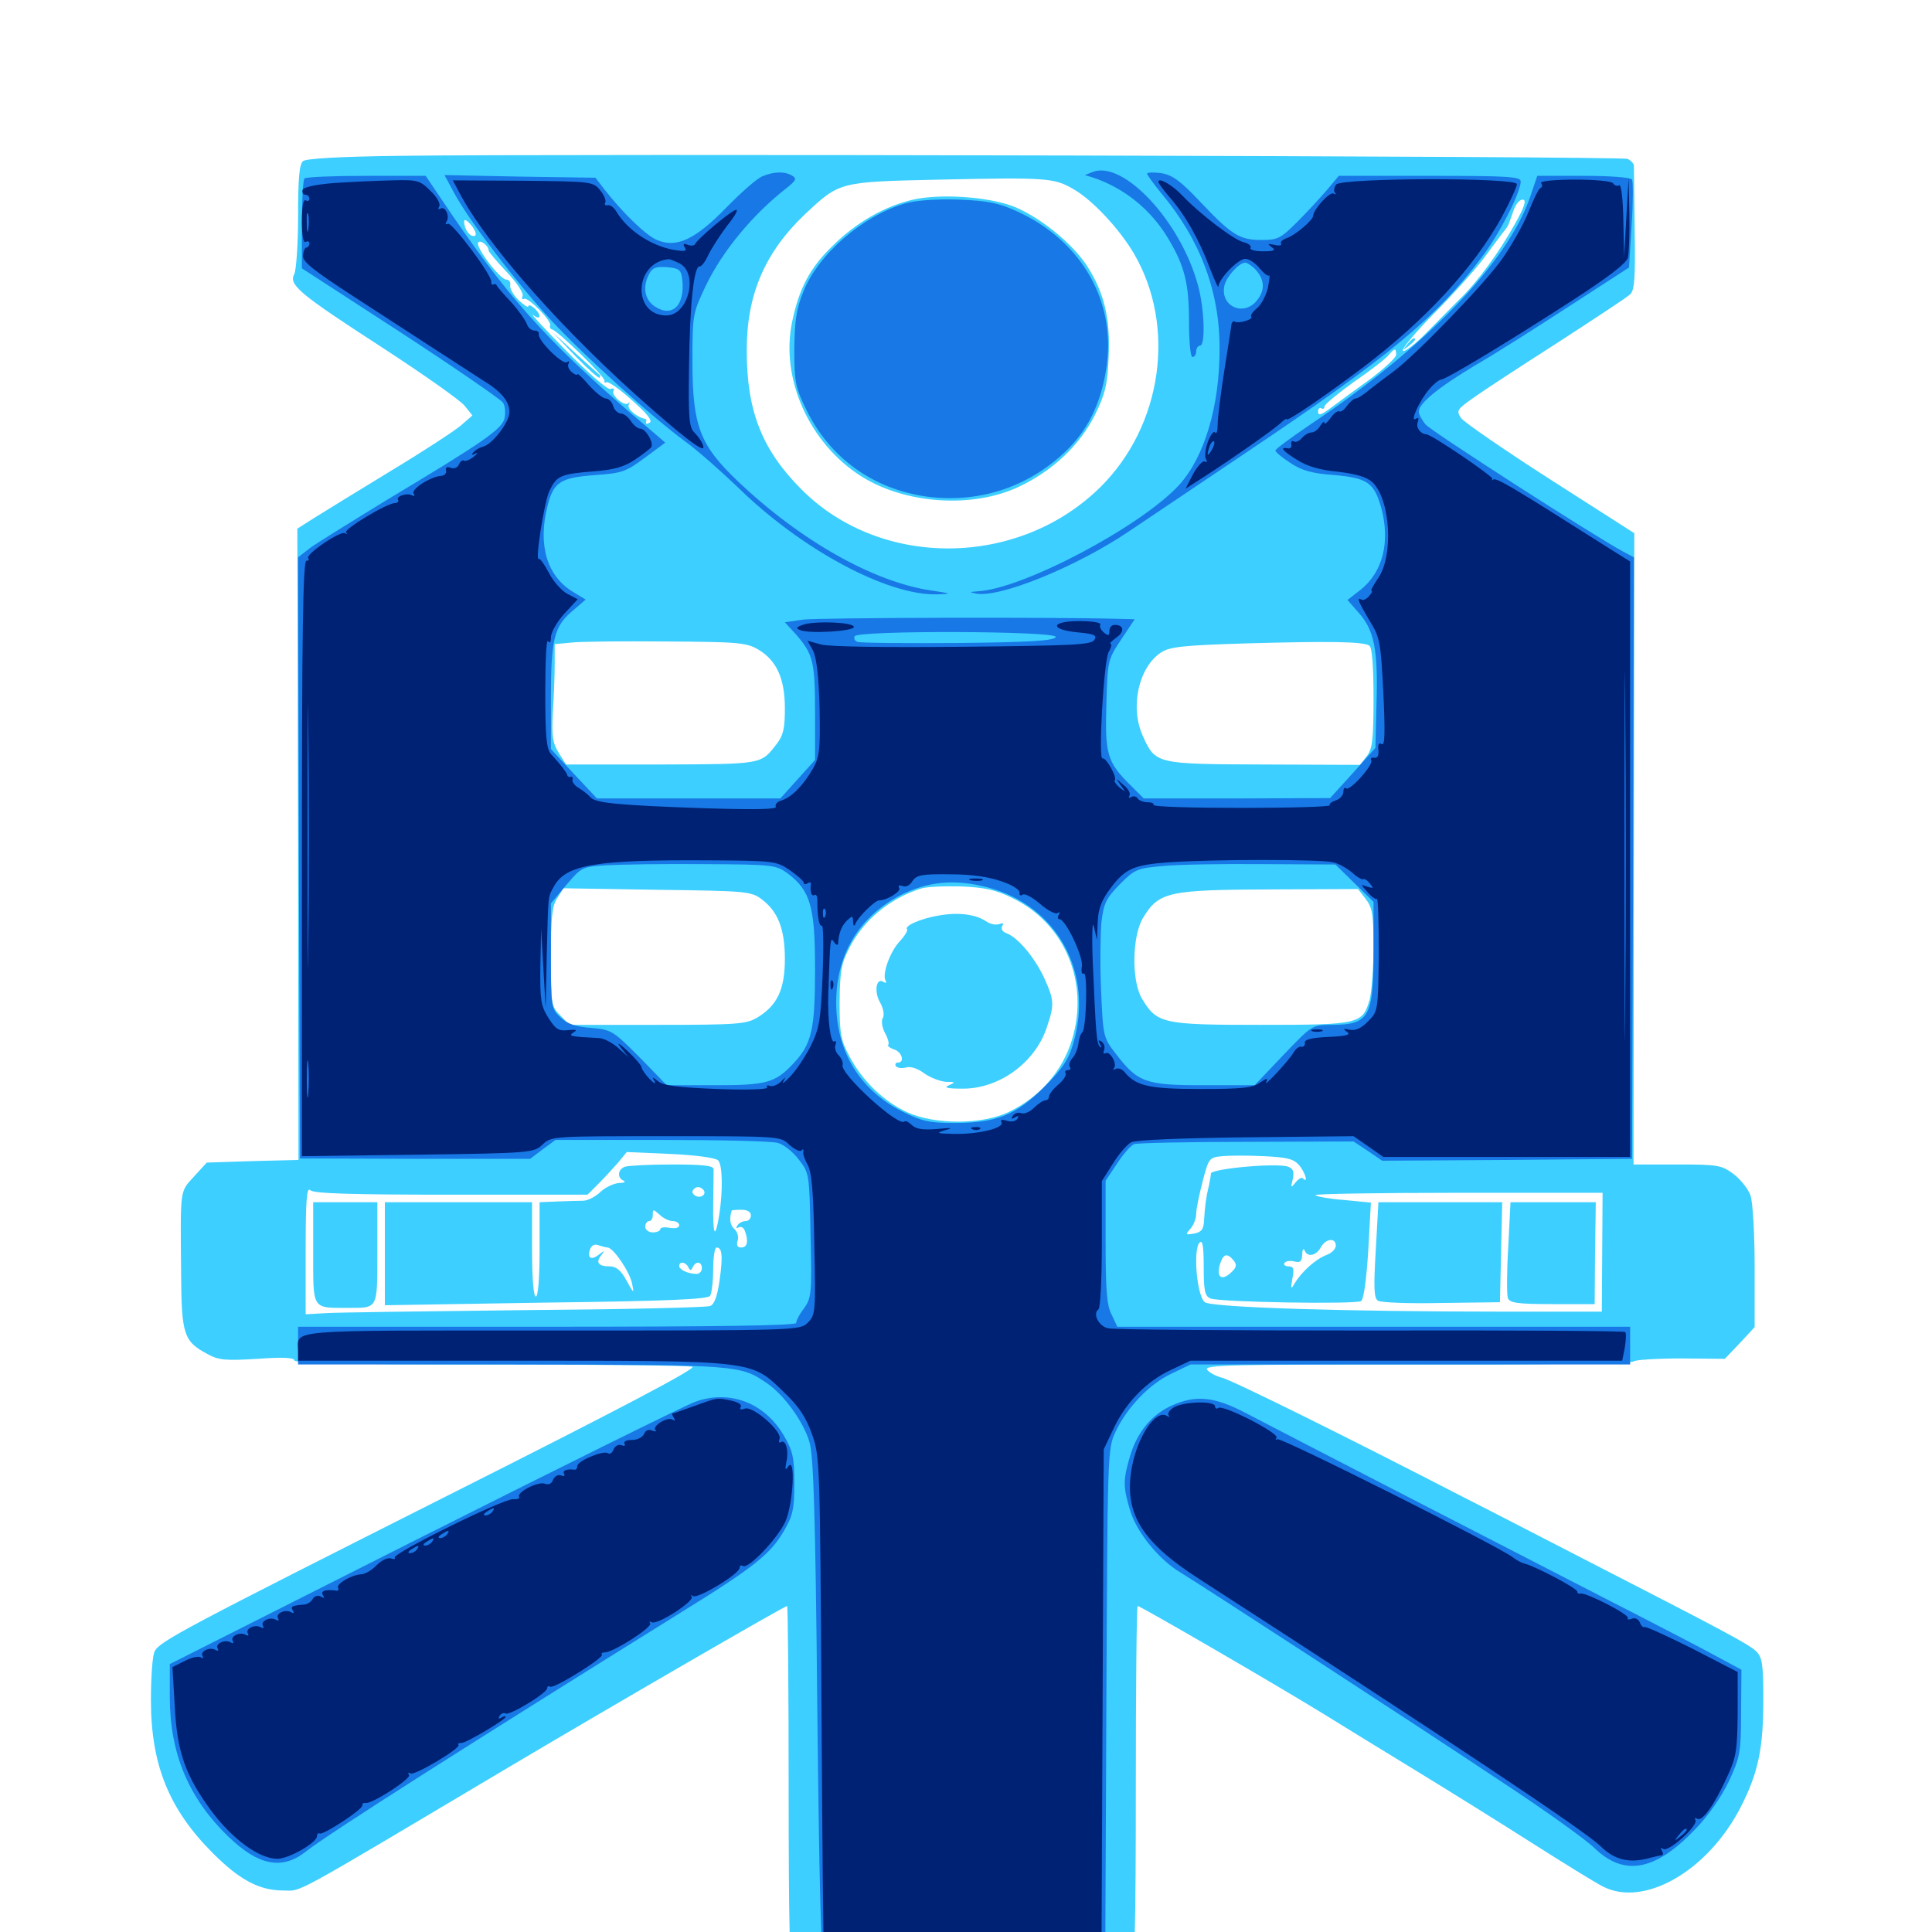 <svg xmlns="http://www.w3.org/2000/svg" viewBox="0 -1000 1000 1000">
	<path fill="#3ccfff" d="M206.25 -919.336C175.977 -918.945 158.594 -917.969 156.836 -916.602C154.883 -914.844 154.297 -907.617 154.297 -888.086C154.297 -873.633 153.32 -860.156 152.344 -858.203C149.219 -852.539 155.078 -847.852 197.852 -820.117C219.141 -806.25 238.281 -792.773 240.43 -790.039L244.531 -784.961L238.672 -779.883C235.547 -777.148 219.141 -766.406 201.953 -756.055C184.961 -745.703 167.188 -734.766 162.5 -731.836L153.906 -726.367L154.297 -563.086L154.492 -399.609L130.859 -399.023L107.031 -398.242L100.391 -391.016C92.969 -382.812 93.359 -385.352 93.75 -340.625C93.945 -308.984 95.117 -305.664 107.617 -299.023C113.281 -295.898 117.188 -295.703 133.398 -296.68C146.484 -297.656 152.344 -297.266 152.344 -295.898C152.344 -294.336 182.422 -293.75 253.711 -293.75C309.57 -293.75 356.641 -293.164 358.398 -292.578C360.547 -291.602 319.141 -269.922 234.961 -227.539C95.508 -157.227 82.812 -150.586 80.078 -145.312C78.906 -143.359 78.125 -131.836 78.125 -119.922C78.125 -86.523 87.5 -63.477 110.156 -40.82C124.023 -26.953 134.18 -21.484 146.68 -21.484C156.641 -21.484 148.047 -16.797 259.766 -83.203C316.016 -116.602 406.055 -168.75 407.422 -168.75C407.812 -168.75 408.203 -126.367 408.203 -74.414C408.203 -3.711 408.789 20.508 410.547 22.266C413.867 25.586 582.227 25.586 585.547 22.266C587.305 20.508 587.891 -3.711 587.891 -74.414C587.891 -126.367 588.281 -168.75 588.867 -168.75C590.234 -168.75 660.938 -127.734 685.352 -112.695C696.68 -105.664 718.359 -92.383 733.398 -83.203C748.438 -74.023 774.805 -57.617 791.992 -46.68C809.18 -35.742 825.977 -25.391 829.492 -23.633C850.781 -12.5 883.789 -31.445 900.781 -64.258C910.156 -82.422 912.695 -95.117 912.695 -120.508C912.695 -138.672 912.109 -142.188 908.984 -145.312C905.078 -149.023 891.406 -156.25 827.148 -189.258C804.688 -200.781 773.047 -217.188 756.836 -225.391C695.508 -257.031 637.5 -285.742 632.422 -286.914C629.492 -287.695 625.977 -289.453 624.805 -291.016C622.852 -293.555 637.695 -293.75 733.398 -293.75C794.531 -293.555 844.922 -294.336 845.508 -295.312C846.094 -296.094 857.031 -296.875 869.727 -296.875L892.773 -296.68L900.586 -304.883L908.203 -313.086V-344.141C908.203 -361.328 907.227 -377.93 906.055 -381.25C904.883 -384.57 900.977 -389.453 897.461 -392.188C891.211 -396.875 889.453 -397.266 868.164 -397.266H845.508L845.703 -560.742L845.898 -724.023L802.539 -751.758C778.516 -767.188 757.812 -781.445 756.25 -783.594C753.711 -787.5 754.102 -788.086 762.695 -794.141C767.578 -797.656 787.305 -810.547 806.25 -822.656C825.195 -834.961 842.188 -846.094 843.75 -847.656C846.094 -849.805 846.484 -856.25 846.094 -881.25C845.898 -898.047 845.703 -912.891 845.703 -914.062C845.703 -915.43 844.141 -916.992 842.383 -917.773C838.867 -919.141 292.773 -920.508 206.25 -919.336ZM555.859 -901.953C565.43 -896.484 579.492 -881.445 586.914 -868.75C608.984 -831.055 601.562 -779.492 569.531 -747.852C527.148 -706.055 455.859 -705.469 414.844 -746.68C394.531 -766.992 386.523 -787.109 386.523 -818.164C386.328 -847.07 395.703 -869.141 416.602 -889.062C434.766 -906.055 434.18 -905.859 486.328 -907.031C541.797 -908.203 545.703 -908.008 555.859 -901.953ZM784.18 -884.18C776.172 -869.727 764.844 -854.102 755.469 -845.117C751.953 -841.602 744.336 -833.789 738.477 -827.93C732.812 -822.07 727.148 -817.773 726.172 -818.359C725.195 -819.141 732.227 -827.539 741.992 -837.5C751.758 -847.266 763.281 -860.156 767.773 -866.016C772.07 -871.875 776.758 -878.125 777.93 -879.688C779.297 -881.25 780.664 -883.203 780.859 -883.984C781.25 -884.766 782.227 -887.891 783.398 -891.016C784.375 -894.141 786.523 -896.68 788.086 -896.68C790.234 -896.68 789.258 -893.164 784.18 -884.18ZM245.703 -877.93C243.359 -877.148 240.234 -881.25 240.234 -885.352C240.234 -886.914 241.797 -885.938 243.945 -883.398C246.094 -880.664 246.875 -878.32 245.703 -877.93ZM252.93 -870.312C252.93 -869.531 257.227 -864.648 262.305 -859.18C267.383 -853.906 271.094 -848.242 270.508 -846.875C269.922 -845.508 270.312 -844.727 271.289 -845.312C273.242 -846.484 285.547 -833.984 284.766 -831.641C284.375 -830.664 284.961 -829.688 285.742 -829.492C288.672 -828.906 313.477 -804.688 312.891 -802.93C312.695 -801.953 313.086 -801.758 313.867 -802.148C314.844 -802.734 320.703 -798.633 326.953 -792.969C334.766 -786.133 337.891 -782.227 336.328 -781.25C334.961 -780.469 334.18 -780.469 334.375 -781.445C334.766 -782.227 334.57 -783.008 333.984 -783.203C329.883 -783.789 324.414 -788.477 325.391 -790.43C326.172 -791.797 325.977 -792.188 325.195 -791.211C323.242 -789.453 316.016 -795.508 317.578 -797.852C318.164 -798.828 317.383 -799.219 316.016 -798.633C314.648 -798.047 304.688 -806.641 292.969 -818.555C281.641 -830.078 274.023 -838.281 275.977 -836.914C280.078 -833.789 280.469 -837.109 276.367 -840.625C274.805 -841.992 273.438 -842.383 273.438 -841.406C273.438 -840.625 271.289 -841.992 268.555 -844.531C265.82 -847.07 263.867 -850.586 264.062 -852.148C264.453 -853.906 263.477 -855.273 262.109 -855.273C258.789 -855.273 246.094 -872.07 247.461 -874.414C248.438 -876.172 252.93 -872.852 252.93 -870.312ZM722.656 -816.406C722.656 -814.844 716.211 -808.984 708.594 -803.32C700.781 -797.656 691.602 -791.016 688.281 -788.477C683.789 -785.156 682.227 -784.766 682.227 -786.914C682.227 -788.477 683.008 -789.258 683.984 -788.672C684.766 -788.086 685.547 -788.477 685.547 -789.648C685.547 -790.625 692.383 -796.289 700.781 -802.344C709.375 -808.203 717.383 -814.453 718.75 -816.211C721.875 -819.922 722.656 -819.922 722.656 -816.406ZM515.625 -670.312C515.625 -671.094 513.672 -671.68 511.133 -671.68C502.148 -671.875 470.312 -669.141 469.336 -667.969C468.555 -667.383 480.273 -666.992 495.312 -666.992C510.156 -667.188 520.898 -667.578 519.141 -668.164C517.188 -668.555 515.625 -669.727 515.625 -670.312ZM463.867 -668.75C460.156 -670.312 443.75 -671.484 445.508 -669.922C445.898 -669.531 451.172 -668.75 457.031 -668.164C464.062 -667.383 466.406 -667.578 463.867 -668.75ZM540.039 -668.75C538.477 -671.094 536.914 -671.094 533.203 -668.75C530.859 -667.188 531.445 -666.797 535.742 -666.797C538.867 -666.797 540.82 -667.578 540.039 -668.75ZM392.383 -663.867C401.953 -658.203 406.25 -648.828 406.25 -633.398C406.25 -623.047 405.469 -619.336 401.953 -614.844C393.75 -604.297 394.922 -604.492 342.188 -604.297H292.969L289.062 -610.547C285.938 -615.625 285.547 -619.336 286.133 -631.445C286.719 -639.648 287.109 -650.781 287.109 -656.445V-666.602L295.508 -667.383C300 -667.969 322.266 -668.164 344.727 -667.969C381.836 -667.773 386.328 -667.383 392.383 -663.867ZM708.789 -665.82C710.156 -665.039 710.938 -655.078 710.938 -638.867C710.938 -617.188 710.352 -612.305 707.422 -608.594L703.906 -604.102L654.297 -604.297C598.047 -604.492 598.047 -604.492 591.406 -619.336C584.766 -634.375 589.453 -654.688 600.977 -662.305C605.469 -665.234 612.695 -666.016 645.508 -666.992C687.695 -668.164 705.469 -667.969 708.789 -665.82ZM524.023 -535.156C551.172 -522.07 563.867 -491.602 554.883 -461.914C550 -445.703 538.281 -432.227 522.461 -424.609C508.789 -417.773 483.984 -417.773 469.727 -424.219C457.422 -429.883 446.484 -440.43 439.844 -452.93C435.156 -461.523 434.57 -464.844 434.57 -481.25C434.766 -497.461 435.352 -501.172 439.844 -509.766C447.07 -523.828 460.547 -534.961 476.562 -540.039C479.297 -541.016 488.477 -541.406 497.266 -541.211C509.766 -540.625 515.43 -539.453 524.023 -535.156ZM393.945 -534.766C402.539 -528.516 406.25 -519.336 406.25 -503.711C406.25 -487.891 402.344 -479.688 392.188 -473.438C386.328 -469.922 382.227 -469.531 340.234 -469.531H294.727L290.039 -474.414C285.352 -478.906 285.156 -480.078 285.156 -504.688C285.156 -525.195 285.742 -531.25 288.477 -535.156L291.602 -540.234L340.039 -539.453C385.352 -538.867 388.672 -538.672 393.945 -534.766ZM706.836 -534.766C710.352 -530.273 710.938 -526.758 710.938 -509.766C710.938 -499.023 709.961 -486.719 708.984 -482.812C705.273 -469.922 703.906 -469.531 652.539 -469.531C601.758 -469.531 598.828 -470.117 591.016 -483.203C585.547 -492.578 585.938 -515.82 591.797 -525.195C600 -538.477 604.883 -539.453 658.594 -539.648L702.93 -539.844ZM371.68 -399.414C374.023 -397.07 374.219 -383.594 372.266 -371.094C370.117 -358.008 368.945 -360.352 369.141 -376.758C369.336 -385.352 369.336 -393.555 369.336 -394.922C369.141 -396.68 363.477 -397.266 347.852 -397.266C336.133 -397.266 325.195 -396.68 323.438 -396.094C319.727 -394.727 319.336 -390.234 322.852 -388.867C324.023 -388.281 323.047 -387.695 320.508 -387.695C317.773 -387.5 313.477 -385.547 310.938 -383.203C308.398 -380.664 304.492 -378.711 302.148 -378.516C299.805 -378.516 293.75 -378.32 288.672 -378.125L279.297 -377.734V-353.32C279.297 -338.281 278.516 -328.906 277.344 -328.906C276.172 -328.906 275.391 -338.281 275.391 -353.32V-377.734H237.305H199.219V-351.172V-324.414L282.617 -325.781C346.68 -326.562 366.406 -327.539 367.578 -329.297C368.359 -330.664 369.141 -336.914 369.141 -343.164C369.141 -349.219 369.922 -354.297 370.898 -354.297C373.828 -354.297 374.219 -349.805 372.461 -337.305C371.289 -329.102 369.727 -324.805 367.578 -324.023C365.82 -323.242 322.461 -322.266 271.484 -321.875C220.508 -321.289 174.023 -320.703 168.555 -320.312L158.203 -319.727V-353.125C158.203 -378.906 158.789 -385.742 160.547 -383.984C162.305 -382.227 181.25 -381.641 233.594 -381.641H304.102L309.766 -387.305C312.891 -390.43 317.383 -395.312 319.922 -398.242L324.414 -403.711L346.875 -402.734C359.57 -402.148 370.312 -400.781 371.68 -399.414ZM672.461 -396.875C675.586 -393.164 677.344 -387.109 674.414 -390.039C673.828 -390.82 672.07 -389.844 670.508 -387.891C668.164 -384.961 667.969 -385.156 669.141 -389.648C669.922 -393.555 669.336 -395.117 666.797 -396.094C661.328 -398.242 626.953 -395.117 626.758 -392.578C626.758 -391.406 626.172 -388.672 625.781 -386.523C624.219 -380.273 623.633 -375.195 623.242 -368.75C623.047 -363.867 622.07 -362.305 618.164 -361.523C613.477 -360.742 613.477 -360.938 616.211 -364.062C617.773 -365.82 619.141 -369.336 619.141 -371.68C619.141 -374.219 620.703 -381.641 622.461 -388.477C625.586 -400.586 625.977 -400.977 632.617 -401.562C636.523 -401.953 646.289 -401.953 654.297 -401.562C666.211 -400.977 669.531 -400.195 672.461 -396.875ZM246.68 -397.852C259.766 -398.047 249.023 -398.438 222.656 -398.438C196.289 -398.438 185.547 -398.047 198.828 -397.852C211.914 -397.461 233.398 -397.461 246.68 -397.852ZM363.867 -384.375C366.016 -382.227 363.281 -379.688 360.352 -380.859C358.789 -381.641 358.008 -382.812 358.594 -383.789C359.766 -385.938 362.109 -386.133 363.867 -384.375ZM829.297 -351.953L829.102 -321.094H778.125C696.875 -321.094 627.344 -323.242 623.633 -325.977C619.531 -328.906 617.383 -353.32 620.898 -356.836C622.461 -358.398 623.047 -355.078 623.047 -344.141C623.047 -331.836 623.633 -329.102 626.562 -327.93C631.055 -325.977 701.562 -324.805 704.492 -326.562C705.859 -327.539 707.227 -337.305 708.203 -352.734L709.57 -377.539L695.508 -378.906C687.891 -379.492 681.25 -380.664 680.859 -381.445C680.469 -382.031 713.672 -382.617 754.688 -382.617H829.492ZM348.242 -367.969C350 -367.969 351.562 -366.992 351.562 -365.82C351.562 -364.453 349.609 -364.062 346.68 -364.453C343.945 -365.039 341.797 -364.648 341.797 -363.867C341.797 -362.891 340.039 -362.109 337.891 -362.109C335.742 -362.109 333.984 -363.477 333.984 -365.039C333.984 -366.602 334.961 -367.969 335.938 -367.969C337.109 -367.969 337.891 -369.336 337.891 -371.289C337.891 -374.219 338.086 -374.219 341.406 -371.289C343.359 -369.336 346.484 -367.969 348.242 -367.969ZM388.672 -370.898C388.672 -369.336 387.5 -367.969 385.938 -367.969C384.375 -367.969 382.422 -366.992 381.641 -365.625C380.859 -364.453 381.055 -364.062 382.227 -364.648C383.398 -365.43 384.961 -364.648 385.547 -362.891C387.5 -357.617 386.914 -354.297 383.594 -354.297C381.641 -354.297 381.055 -355.469 381.836 -358.008C382.422 -359.961 381.641 -362.5 380.078 -363.867C377.93 -365.82 377.344 -368.945 378.711 -373.438C378.906 -373.633 381.055 -373.828 383.789 -373.828C386.914 -373.828 388.672 -372.656 388.672 -370.898ZM652.344 -366.992C655.078 -370.312 654.492 -370.703 650.391 -367.969C648.828 -366.992 648.047 -365.625 648.633 -365.039C649.414 -364.453 650.977 -365.234 652.344 -366.992ZM662.109 -365.039C662.109 -366.602 660.742 -367.969 659.18 -367.969C657.617 -367.969 656.25 -366.602 656.25 -365.039C656.25 -363.477 657.617 -362.109 659.18 -362.109C660.742 -362.109 662.109 -363.477 662.109 -365.039ZM691.406 -355.273C691.406 -353.516 689.258 -351.367 686.523 -350.391C680.859 -348.242 673.633 -341.602 670.117 -335.742C668.164 -332.422 667.969 -332.617 668.945 -338.281C669.922 -343.164 669.531 -344.531 666.992 -344.531C665.234 -344.531 664.258 -345.312 664.844 -346.289C665.43 -347.266 667.773 -347.656 669.922 -347.07C673.047 -346.289 673.828 -347.07 674.023 -350.586C674.023 -353.125 674.609 -354.102 675.195 -352.93C676.562 -349.023 681.25 -350 683.594 -354.297C686.133 -358.984 691.406 -359.57 691.406 -355.273ZM314.453 -354.297C317.383 -354.297 325.781 -341.992 327.148 -335.742C328.32 -330.078 328.125 -330.273 324.219 -337.305C321.484 -342.383 318.945 -344.531 315.625 -344.531C309.766 -344.531 308.203 -346.484 311.133 -350.195C313.281 -352.93 313.086 -352.93 309.961 -350.586C306.055 -347.461 303.711 -348.828 305.469 -353.516C306.25 -355.469 307.812 -356.25 309.766 -355.469C311.523 -354.883 313.672 -354.297 314.453 -354.297ZM656.25 -350.195C656.25 -351.172 655.469 -352.734 654.297 -353.32C653.32 -353.906 652.344 -353.711 652.344 -352.539C652.344 -351.562 653.32 -350 654.297 -349.414C655.469 -348.828 656.25 -349.023 656.25 -350.195ZM638.477 -347.656C640.234 -345.508 640.039 -344.141 637.695 -341.797C632.031 -336.133 628.906 -339.258 632.031 -347.266C633.594 -351.172 635.547 -351.172 638.477 -347.656ZM356.25 -344.141C357.227 -342.188 357.617 -342.188 358.594 -344.141C360.156 -347.461 363.281 -347.07 363.281 -343.555C363.281 -341.992 362.109 -340.625 360.547 -340.625C356.25 -340.625 351.562 -342.773 351.562 -344.727C351.562 -347.266 354.883 -346.875 356.25 -344.141ZM472.656 -896.68C458.008 -893.359 442.969 -884.766 430.859 -872.656C419.141 -861.328 413.477 -850.391 409.961 -833.203C403.906 -803.906 418.945 -770.508 445.703 -753.516C468.555 -739.062 503.32 -736.719 527.344 -748.047C545.117 -756.445 558.984 -769.727 566.797 -785.352C572.07 -796.094 573.242 -800.977 573.828 -815.234C574.805 -835.352 571.484 -848.828 562.305 -862.891C554.297 -874.805 537.305 -888.281 524.023 -893.359C510.742 -898.242 486.523 -899.805 472.656 -896.68ZM728.32 -821.68C725.781 -818.555 725.977 -818.359 729.102 -820.898C730.859 -822.266 732.422 -823.828 732.422 -824.219C732.422 -825.781 730.859 -824.805 728.32 -821.68ZM297.656 -815.82C304.102 -809.18 309.766 -804.102 310.352 -804.492C310.742 -805.078 310.742 -805.664 310.352 -806.055C309.961 -806.25 304.297 -811.328 297.852 -817.188L286.133 -827.93ZM486.133 -526.172C476.562 -524.609 467.773 -520.703 469.531 -518.945C469.922 -518.359 468.359 -515.625 465.625 -512.695C460.547 -507.227 456.445 -495.508 458.398 -492.383C458.984 -491.211 458.594 -491.016 457.227 -491.797C453.516 -494.141 452.344 -486.719 455.469 -481.25C457.227 -478.125 457.812 -474.805 457.031 -473.242C456.055 -471.875 456.445 -468.555 458.008 -465.43C459.57 -462.695 460.352 -459.766 459.766 -459.18C459.18 -458.594 460.547 -457.617 462.695 -456.836C466.797 -455.664 468.555 -450 464.648 -450C463.672 -450 463.086 -449.219 463.672 -448.242C464.258 -447.266 466.602 -446.875 468.945 -447.461C471.289 -448.242 475.195 -446.875 478.516 -444.336C481.641 -442.188 486.719 -440.234 489.648 -440.039C494.531 -440.039 494.727 -439.844 491.211 -438.281C488.281 -437.109 490.039 -436.523 497.656 -436.523C516.797 -436.133 535.742 -449.805 541.797 -468.164C545.898 -480.273 545.703 -482.227 540.234 -494.336C535.156 -504.883 526.758 -514.844 520.898 -516.992C518.75 -517.773 517.969 -519.336 518.75 -520.703C519.727 -522.07 519.141 -522.461 517.188 -521.68C515.43 -521.094 512.5 -521.68 510.547 -523.047C505.078 -526.758 496.289 -527.93 486.133 -526.172ZM162.109 -351.562C162.109 -321.875 161.328 -323.047 180.078 -323.047C195.703 -323.047 195.312 -322.07 195.312 -351.562V-377.734H178.711H162.109ZM712.109 -353.125C710.938 -333.398 711.133 -327.93 713.281 -326.758C714.648 -325.781 729.492 -325.195 746.094 -325.586L776.367 -325.977L776.953 -351.953L777.539 -377.734H745.508H713.477ZM780.664 -354.492C779.883 -341.602 779.883 -329.688 780.469 -328.125C781.445 -325.586 785.547 -325 803.516 -325H825.391L825.586 -351.367L825.977 -377.734H803.906H781.836Z"/>
	<path fill="#1878e5" d="M565.43 -910.938L561.523 -909.375L565.43 -908.203C582.031 -902.734 596.094 -891.211 604.883 -876.172C613.281 -862.109 615.43 -852.93 615.43 -833.398C615.43 -823.047 616.211 -815.234 617.188 -815.234C618.359 -815.234 619.141 -816.602 619.141 -818.164C619.141 -819.727 620.117 -821.094 621.094 -821.094C624.023 -821.094 623.438 -840.039 620.117 -852.148C611.328 -885.156 581.445 -917.383 565.43 -910.938ZM394.727 -908.789C391.992 -907.812 383.594 -900.391 375.781 -892.383C359.766 -875.977 350.195 -871.484 340.039 -875.781C334.375 -878.125 322.461 -889.648 312.695 -902.148L308.203 -908.008L269.141 -908.594L230.078 -909.375L235.352 -899.609C243.164 -885.352 266.797 -854.297 285.156 -834.375C301.953 -816.211 337.305 -784.18 355.469 -770.898C361.328 -766.602 373.047 -756.25 381.641 -748.047C414.648 -715.625 459.375 -691.602 485.156 -692.383C492.773 -692.578 492.578 -692.773 482.227 -694.336C452.344 -698.633 414.258 -720.117 381.836 -750.977C362.109 -769.727 358.398 -779.688 358.398 -813.281C358.398 -837.305 358.594 -837.891 365.43 -852.344C374.023 -870.117 389.648 -889.062 407.227 -902.734C411.914 -906.445 412.5 -907.617 410.156 -908.984C406.445 -911.328 400.781 -911.328 394.727 -908.789ZM353.125 -855.469C354.688 -841.992 348.047 -835.352 338.867 -841.406C333.594 -844.922 332.422 -851.758 336.133 -858.398C337.695 -861.523 339.844 -862.109 345.312 -861.719C351.562 -861.133 352.539 -860.352 353.125 -855.469ZM593.75 -910.156C593.75 -909.375 597.266 -904.688 601.367 -899.609C621.289 -875.781 631.445 -848.828 631.25 -819.141C631.25 -789.648 623.438 -763.672 610.547 -749.219C591.016 -727.734 529.492 -695.117 506.055 -693.945C501.562 -693.555 501.562 -693.555 505.273 -692.773C517.383 -690.43 557.227 -706.641 584.375 -725C592.188 -730.273 619.336 -748.438 644.531 -765.43C718.75 -815.234 743.164 -835.352 766.602 -866.406C775.977 -878.516 787.109 -900.391 787.109 -906.055C787.109 -908.594 780.859 -908.984 740.039 -908.984H692.969L686.914 -901.758C683.398 -897.656 676.562 -890.234 671.484 -885.156C662.891 -876.562 661.328 -875.781 652.93 -875.781C641.602 -875.781 637.5 -878.32 620.898 -895.898C610.938 -906.445 606.836 -909.375 601.172 -910.352C597.07 -910.938 593.75 -910.742 593.75 -910.156ZM649.219 -861.133C654.492 -855.859 655.078 -850.195 650.781 -844.727C643.945 -835.742 631.25 -841.406 633.789 -852.344C634.961 -857.031 641.406 -864.062 644.531 -864.062C645.508 -864.062 647.461 -862.695 649.219 -861.133ZM157.617 -907.617C156.836 -907.031 156.25 -896.289 156.25 -883.789V-861.133L207.422 -827.93C235.547 -809.57 259.375 -793.164 260.352 -791.602C261.523 -789.844 261.719 -786.328 261.133 -783.398C259.57 -777.734 250.391 -771.289 200.195 -741.211C182.031 -730.078 164.062 -718.945 160.547 -716.406L154.297 -711.523L154.688 -555.859L155.273 -400.391L214.844 -400.195H274.414L280.859 -405.078L287.5 -409.961H342.383C372.656 -409.961 399.805 -409.375 402.734 -408.398C405.664 -407.617 410.547 -403.711 413.477 -399.805C418.945 -392.773 418.945 -392.188 419.531 -360.547C420.312 -330.469 419.922 -328.125 416.211 -322.852C413.867 -319.922 412.109 -316.406 412.109 -315.234C412.109 -313.867 371.094 -313.281 283.203 -313.281H154.297V-303.516V-293.75H265.234C383.008 -293.555 383.008 -293.555 397.07 -283.984C405.859 -277.93 415.82 -264.258 418.945 -253.711C421.094 -246.875 422.07 -216.211 423.047 -115.039C424.023 -24.219 425 14.844 426.562 15.43C427.734 15.625 460.938 15.625 500.391 15.234L572.07 14.453L572.656 -117.773C573.242 -247.852 573.242 -250 577.344 -258.789C583.398 -271.68 595.117 -283.789 606.445 -289.062L616.211 -293.75H730.078H843.75V-303.516V-313.281H711.133H578.32L575.391 -319.531C572.852 -324.219 572.266 -332.422 572.266 -357.227V-388.867L578.125 -397.656C581.445 -402.734 585.352 -407.227 587.109 -407.812C588.672 -408.398 614.844 -408.984 645.312 -408.984L700.586 -409.18L708.008 -404.297L715.43 -399.219L780.078 -399.609L844.727 -400.195L845.312 -555.859L845.703 -711.523L840.234 -714.453C827.148 -721.289 740.82 -776.758 737.891 -780.273C735.938 -782.617 734.375 -785.547 734.375 -786.914C734.375 -791.211 744.141 -799.219 763.281 -810.742C773.828 -816.797 795.898 -830.859 812.695 -841.797L843.164 -861.523L844.531 -883.398C845.312 -895.312 845.312 -906.055 844.727 -907.031C843.945 -908.203 833.398 -908.984 819.531 -908.984H795.703L791.992 -898.047C780.469 -864.258 737.891 -820.117 677.93 -780.078C668.164 -773.438 660.156 -767.578 660.156 -766.797C660.156 -766.016 663.672 -763.086 667.969 -760.352C673.828 -756.445 679.297 -754.883 690.82 -754.102C707.812 -752.539 711.133 -750.195 714.844 -737.5C719.727 -719.727 715.82 -704.102 704.492 -694.922L697.461 -689.453L703.125 -683.008C711.328 -673.828 713.281 -663.867 712.5 -636.523L711.914 -612.891L700.195 -599.805L688.477 -586.914L640.234 -586.719H591.992L585.156 -593.555C573.047 -605.469 571.875 -609.766 572.656 -635.352C573.242 -658.008 573.438 -658.594 580.273 -668.945L587.305 -679.492L579.297 -679.688C543.164 -680.664 423.438 -680.273 415.82 -679.297L406.25 -677.93L412.305 -671.289C420.898 -661.328 421.875 -657.422 421.875 -630.664V-606.641L412.891 -596.68L403.906 -586.719H356.445H308.984L297.07 -599.414L285.156 -612.305V-638.086C285.156 -668.945 286.719 -675.586 296.094 -683.594L303.125 -689.648L296.094 -693.945C283.008 -702.148 278.32 -718.164 283.398 -738.086C286.523 -750.586 290.039 -752.734 308.008 -754.102C322.07 -755.078 324.023 -755.859 333.789 -763.086L344.336 -770.898L338.672 -775.781C287.305 -818.945 265.82 -842.188 234.18 -888.477L220.312 -908.984H189.648C172.656 -908.984 158.203 -908.398 157.617 -907.617ZM546.484 -670.312C545.703 -668.359 533.594 -667.578 495.898 -667.188C468.75 -666.992 445.117 -667.188 443.75 -667.773C442.383 -668.359 441.797 -669.531 442.383 -670.703C444.336 -673.828 547.461 -673.438 546.484 -670.312ZM407.812 -547.852C419.531 -538.867 421.875 -530.664 421.875 -498.242C421.875 -466.797 420.117 -459.57 410.547 -449.414C401.172 -439.453 396.68 -438.281 369.922 -438.281H345.117L331.055 -452.734C317.188 -466.602 316.602 -466.992 305.859 -467.969C297.852 -468.555 293.555 -470.117 290.039 -473.438C285.352 -477.93 285.156 -478.711 285.156 -505.273V-532.422L293.164 -541.992C300.977 -551.172 301.172 -551.367 314.062 -552.148C321.289 -552.539 343.945 -552.93 364.258 -552.734C400.391 -552.539 401.562 -552.344 407.812 -547.852ZM701.172 -542.773L710.938 -533.203V-508.008C710.938 -473.438 708.789 -469.531 689.062 -469.531C679.102 -469.531 679.102 -469.336 664.258 -453.906L649.414 -438.281H622.852C592.773 -438.281 588.867 -439.648 577.148 -455.078C571.094 -462.891 570.898 -464.062 569.922 -487.305C569.336 -500.586 569.531 -516.602 570.117 -522.852C571.289 -532.617 572.656 -535.156 579.688 -542.383C587.5 -550.195 588.672 -550.586 602.148 -551.758C609.766 -552.539 633.008 -552.93 653.711 -552.734L691.211 -552.539ZM510.742 -540.82C547.266 -531.445 566.406 -496.484 555.469 -459.766C553.125 -451.562 549.805 -446.68 540.43 -437.305C525.781 -422.852 515.82 -418.75 494.141 -418.75C481.25 -418.75 477.344 -419.531 467.188 -424.609C444.922 -435.742 432.617 -456.055 432.812 -481.641C433.008 -506.25 444.727 -525.586 466.211 -536.719C480.273 -543.75 493.945 -545.117 510.742 -540.82ZM468.555 -894.727C446.68 -888.477 423.438 -868.359 415.82 -849.023C412.109 -840.039 411.328 -833.789 411.133 -819.141C411.133 -801.953 411.719 -799.414 417.578 -787.5C429.688 -762.891 451.953 -746.875 479.688 -742.969C506.055 -739.453 531.445 -747.461 550.977 -765.82C562.5 -776.562 569.531 -790.234 572.461 -808.398C578.32 -842.969 560.352 -875.195 526.367 -890.625C516.992 -894.922 511.328 -896.094 496.289 -896.68C484.766 -897.07 474.023 -896.289 468.555 -894.727ZM359.766 -274.414C354.102 -272.266 290.625 -240.82 218.75 -204.688L87.891 -138.672V-121.68C87.891 -92.383 97.656 -69.141 118.359 -49.219C133.789 -34.375 145.898 -32.031 158.008 -41.406C169.141 -50.391 245.508 -98.828 351.562 -164.844C390.43 -188.867 398.633 -195.508 405.664 -207.422C410.352 -215.43 411.133 -218.75 411.133 -232.227C411.133 -245.703 410.352 -249.023 405.664 -257.031C395.703 -274.023 377.539 -280.859 359.766 -274.414ZM606.445 -272.461C596.094 -267.773 588.672 -258.789 584.961 -246.484C581.25 -233.984 581.25 -230.469 584.961 -218.164C588.281 -207.031 599.805 -192.773 610.938 -186.133C622.461 -179.102 731.25 -108.398 776.367 -78.32C799.023 -63.477 821.094 -47.656 825.391 -43.359C840.82 -28.516 857.031 -31.641 877.734 -53.516C884.375 -60.352 891.211 -70.312 894.922 -78.125C900.586 -90.43 901.172 -92.773 901.172 -113.477L901.367 -135.742L888.672 -142.578C881.641 -146.484 854.492 -160.547 828.125 -174.023C771.875 -202.93 665.43 -257.812 644.922 -268.555C628.516 -277.148 618.945 -278.125 606.445 -272.461Z"/>
	<path fill="#002274" d="M173.047 -905.273C163.281 -904.492 157.227 -903.125 156.641 -901.758C156.25 -900.391 156.836 -899.219 158.008 -899.219C159.18 -899.219 160.156 -898.242 160.156 -897.07C160.156 -896.094 159.375 -895.703 158.203 -896.289C157.031 -897.07 156.25 -892.969 156.25 -885.547C156.25 -878.125 157.031 -874.023 158.203 -874.805C159.375 -875.391 160.156 -875 160.156 -874.023C160.156 -872.852 159.375 -871.875 158.594 -871.875C157.812 -871.875 157.031 -870.117 156.836 -867.773C156.445 -864.648 162.109 -860.156 182.227 -847.07C217.383 -824.219 243.945 -807.031 250.586 -802.734C259.57 -797.266 263.672 -792.188 263.672 -786.719C263.672 -781.445 254.688 -769.727 249.805 -768.75C248.242 -768.359 246.289 -767.188 245.117 -766.016C243.75 -764.453 244.141 -764.258 246.094 -765.234C247.656 -766.016 247.266 -765.43 245.312 -763.672C243.359 -762.109 241.016 -761.133 240.234 -761.523C239.258 -762.109 238.281 -761.133 237.5 -759.57C236.914 -758.008 235.156 -757.227 233.398 -757.812C231.445 -758.594 230.469 -758.203 230.859 -756.445C231.25 -755.078 230.078 -753.906 228.516 -753.711C223.242 -753.516 212.695 -746.875 214.062 -744.531C214.844 -743.359 214.648 -742.969 213.281 -743.555C210.938 -745.117 204.688 -743.164 206.055 -741.211C206.445 -740.43 205.859 -739.648 204.492 -739.648C200 -739.453 177.734 -725.977 179.102 -724.414C180.078 -723.633 179.688 -723.438 178.516 -724.023C176.172 -725.391 157.617 -712.891 159.57 -710.938C160.156 -710.352 159.766 -709.766 158.594 -709.766C156.836 -709.766 156.25 -671.875 156.25 -555.664V-401.562L216.211 -402.344C275 -403.125 276.367 -403.32 280.859 -407.617C285.352 -411.914 286.133 -411.914 344.727 -411.914C403.516 -411.914 404.102 -411.914 408.594 -407.422C411.328 -405.078 414.062 -403.711 414.844 -404.492C415.625 -405.469 416.016 -405.078 415.82 -404.102C415.43 -402.93 416.406 -400 417.969 -397.266C420.117 -393.555 421.094 -383.203 421.484 -355.859C422.266 -321.094 422.07 -319.336 418.164 -315.43C414.062 -311.328 413.281 -311.328 285.352 -311.328C144.727 -311.328 154.297 -312.109 154.297 -300.391V-295.703H264.258C391.602 -295.703 388.477 -296.094 405.664 -279.492C413.672 -271.875 417.188 -266.406 420.312 -257.617C424.414 -246.289 424.414 -241.992 425.195 -117.969C425.586 -47.656 426.172 10.938 426.562 12.109C427.344 14.062 454.492 14.258 556.055 13.086L570.117 12.891L570.703 -118.359L571.289 -249.805L576.367 -260.547C582.812 -274.219 593.555 -285.156 606.25 -291.016L616.211 -295.703H727.93H839.648L841.016 -302.539C841.602 -306.445 841.797 -309.961 841.211 -310.547C840.82 -311.133 781.25 -311.523 709.18 -311.328C637.109 -311.328 575.977 -311.719 573.438 -312.5C568.555 -313.672 565.43 -320.117 568.555 -322.266C569.531 -322.852 570.312 -338.086 570.312 -356.055V-388.672L575.977 -397.656C579.102 -402.734 583.398 -407.617 585.547 -408.789C587.695 -409.961 611.719 -410.938 644.922 -411.328L700.586 -411.914L708.203 -406.641L716.016 -401.172H779.883H843.75V-555.273V-709.375L830.664 -717.578C782.031 -748.438 774.414 -752.93 772.852 -751.758C772.07 -751.172 771.875 -751.367 772.461 -752.148C773.242 -753.125 741.016 -775.195 738.281 -775.195C735.156 -775.391 732.812 -778.711 733.789 -781.445C734.57 -783.594 734.18 -784.18 732.812 -783.203C729.492 -781.25 734.766 -792.773 739.844 -798.633C742.188 -801.367 744.922 -803.516 745.898 -803.516C748.242 -803.516 779.102 -822.07 812.695 -843.75C831.836 -856.055 841.797 -863.672 842.578 -866.602C843.164 -868.945 843.555 -879.297 843.359 -889.453L842.969 -908.008L841.797 -887.5L840.625 -866.992L840.234 -886.133C840.039 -897.461 839.062 -904.883 838.086 -904.102C837.109 -903.516 835.742 -903.906 834.961 -905.078C834.375 -906.25 825.586 -907.031 815.234 -907.031C804.492 -907.031 797.07 -906.25 797.656 -905.273C798.438 -904.297 798.242 -903.125 797.461 -902.734C796.484 -902.539 793.75 -896.875 791.211 -890.43C788.672 -883.984 782.422 -873.047 777.539 -866.016C768.164 -852.734 732.227 -815.625 720.898 -807.422C717.188 -804.688 711.719 -800.586 708.789 -798.242C705.859 -795.703 702.734 -793.75 701.758 -793.75C700.781 -793.75 698.828 -791.992 697.266 -790.039C695.898 -787.891 693.945 -786.523 693.164 -787.109C692.383 -787.5 690.234 -785.938 688.672 -783.594C686.914 -781.25 685.547 -780.078 685.547 -781.055C685.547 -782.227 684.57 -781.445 683.398 -779.688C682.422 -777.734 680.273 -776.172 678.906 -776.172C677.344 -776.172 675.195 -774.805 673.828 -773.242C672.461 -771.68 670.703 -770.898 669.727 -771.484C668.75 -772.07 668.164 -771.484 668.359 -769.922C668.75 -768.555 667.773 -767.578 666.602 -767.969C662.109 -768.75 663.867 -766.602 671.484 -761.914C676.367 -758.789 683.203 -756.641 692.383 -755.859C701.953 -754.688 707.422 -753.125 710.352 -750.391C719.727 -741.602 721.484 -711.914 713.086 -700.391C710.742 -696.875 709.18 -694.141 709.961 -694.141C710.547 -694.141 709.961 -692.969 708.594 -691.406C707.227 -689.844 705.469 -689.062 704.688 -689.648C701.953 -691.211 703.125 -688.477 708.789 -678.906C714.258 -670.117 714.648 -667.969 716.016 -641.602C716.992 -620.508 716.797 -613.867 715.234 -614.844C713.672 -615.82 713.086 -614.648 713.477 -611.719C713.672 -608.789 712.891 -607.422 711.328 -607.812C709.766 -608.008 709.18 -607.422 709.766 -606.445C711.133 -604.297 698.438 -590.039 696.68 -591.992C695.898 -592.578 695.312 -591.797 695.312 -590.039C695.312 -588.477 693.555 -586.328 691.406 -585.742C689.258 -584.961 687.891 -583.984 688.281 -583.203C688.672 -582.422 668.164 -581.836 642.578 -581.836C616.992 -581.836 596.484 -582.422 597.07 -583.398C597.461 -584.18 596.094 -584.766 593.945 -584.766C591.797 -584.766 589.453 -585.742 588.867 -586.719C588.086 -587.891 586.719 -588.086 585.547 -587.5C584.375 -586.719 583.984 -587.109 584.57 -588.086C585.352 -589.258 583.984 -591.797 581.445 -593.75C577.344 -597.461 577.344 -597.461 580.078 -593.555C582.812 -589.844 582.812 -589.844 579.492 -592.383C577.734 -593.945 576.562 -595.508 576.953 -596.094C578.516 -597.461 572.266 -608.398 570.703 -607.422C568.359 -606.055 571.289 -657.812 573.828 -662.5C575.195 -664.844 575.586 -666.797 574.805 -666.797C574.023 -666.797 575.391 -668.164 577.734 -669.922C582.227 -673.047 581.836 -676.562 576.953 -676.562C575.391 -676.562 574.219 -675.195 574.219 -673.438C574.219 -670.898 573.633 -670.703 571.289 -672.656C569.727 -674.023 568.945 -675.781 569.531 -676.758C570.117 -677.734 565.234 -678.516 558.594 -678.516C543.555 -678.516 543.164 -674.023 558.203 -672.656C566.602 -671.875 567.969 -671.094 566.406 -668.75C564.844 -666.211 554.688 -665.82 498.242 -665.234C458.594 -664.844 429.297 -665.234 425 -666.406L417.969 -668.359L420.898 -663.086C422.656 -659.375 423.828 -649.609 424.219 -633.398C424.609 -612.109 424.219 -608.398 420.898 -602.344C415.82 -593.555 409.961 -587.5 404.688 -585.742C402.344 -585.156 400.977 -583.594 401.562 -582.422C402.344 -581.055 390.625 -580.859 365.039 -581.641C319.531 -583.203 308.203 -584.375 305.664 -587.305C304.492 -588.672 301.953 -590.625 299.805 -591.992C297.656 -593.164 296.094 -595.117 296.289 -596.289C296.68 -597.461 296.289 -598.242 295.312 -597.852C294.531 -597.656 293.75 -598.047 293.555 -599.023C292.969 -600.586 290.43 -603.906 285.156 -609.766C282.812 -612.5 282.227 -619.141 282.227 -641.797C282.227 -657.422 282.812 -669.336 283.594 -668.164C284.57 -666.797 285.156 -667.578 285.156 -670.117C285.156 -672.656 288.281 -678.125 291.992 -682.227L299.023 -689.844L293.75 -692.578C291.016 -693.945 286.523 -698.828 284.18 -703.32C281.836 -707.812 279.492 -711.133 278.906 -710.742C276.758 -708.594 281.641 -740.234 284.375 -745.898C288.086 -753.711 290.039 -754.688 307.617 -756.055C317.773 -756.836 323.242 -758.398 328.711 -762.109C332.812 -764.844 336.523 -767.773 337.109 -768.555C338.477 -770.898 334.18 -778.125 331.445 -778.125C330.078 -778.125 327.93 -779.883 326.562 -782.031C325.195 -784.18 322.852 -785.938 321.484 -785.938C319.922 -785.938 317.969 -787.695 317.383 -789.844C316.797 -791.992 315.039 -793.75 313.477 -793.75C312.109 -793.75 308.203 -796.875 304.883 -800.586C301.562 -804.492 298.828 -807.031 298.828 -806.25C298.828 -805.664 297.461 -806.055 295.898 -807.422C294.336 -808.789 293.555 -810.742 294.336 -811.914C294.922 -813.086 294.531 -813.281 293.359 -812.5C291.016 -811.133 277.93 -824.219 278.906 -827.148C279.102 -828.125 278.125 -828.906 276.562 -828.906C275 -828.906 273.242 -830.469 272.656 -832.422C271.875 -834.375 268.359 -839.453 264.453 -843.75C260.547 -847.852 257.227 -851.758 257.031 -852.344C257.031 -852.93 256.25 -853.125 255.273 -852.734C254.492 -852.539 254.102 -853.125 254.297 -853.906C255.273 -856.836 233.789 -885.352 231.836 -884.18C230.664 -883.594 230.469 -883.984 231.055 -885.156C233.008 -888.086 230.469 -893.555 227.93 -891.992C226.758 -891.406 226.562 -891.797 227.344 -893.164C228.125 -894.336 226.367 -897.852 222.852 -901.172C217.383 -906.641 216.211 -907.031 202.734 -906.641C194.922 -906.445 181.445 -905.859 173.047 -905.273ZM826.758 -903.711C827.93 -904.297 826.953 -904.688 824.219 -904.688C821.484 -904.688 820.508 -904.297 821.875 -903.711C823.047 -903.32 825.391 -903.32 826.758 -903.711ZM159.57 -881.25C159.18 -878.711 158.789 -880.273 158.789 -884.57C158.594 -888.867 158.984 -890.82 159.57 -889.062C159.961 -887.109 159.961 -883.594 159.57 -881.25ZM841.211 -479.883C841.016 -437.109 840.82 -471.68 840.82 -556.445C840.82 -641.406 841.016 -676.367 841.211 -634.18C841.602 -592.188 841.602 -522.656 841.211 -479.883ZM159.57 -511.914C159.375 -481.641 159.18 -506.445 159.18 -567.188C159.18 -627.93 159.375 -652.734 159.57 -622.266C159.961 -591.992 159.961 -542.383 159.57 -511.914ZM477.148 -661.523C480.469 -661.914 477.734 -662.305 470.703 -662.305C463.672 -662.305 460.938 -661.914 464.453 -661.523C467.773 -661.133 473.633 -661.133 477.148 -661.523ZM538.477 -661.719C539.258 -662.305 538.086 -662.891 535.938 -662.695C533.789 -662.695 533.203 -662.109 534.766 -661.523C536.133 -660.938 537.891 -661.133 538.477 -661.719ZM408.789 -549.609C412.695 -546.875 416.016 -543.945 416.016 -543.164C416.016 -542.188 416.992 -542.188 417.969 -542.773C419.141 -543.555 419.922 -543.359 419.727 -542.383C419.141 -538.672 420.117 -535.742 421.484 -536.719C422.461 -537.305 423.047 -536.133 423.047 -534.375C423.047 -525.391 424.023 -520.117 425.391 -520.898C426.172 -521.484 426.367 -509.961 425.781 -495.312C424.805 -471.289 424.023 -467.578 419.531 -458.398C416.602 -452.734 411.914 -445.703 408.984 -442.773C406.055 -439.648 404.492 -438.672 405.469 -440.234C406.836 -442.773 406.641 -442.773 404.297 -440.234C402.539 -438.477 400 -437.5 398.633 -437.891C397.07 -438.477 396.484 -438.086 397.07 -437.109C397.656 -436.133 386.523 -435.742 371.289 -436.328C351.367 -437.109 343.359 -438.086 340.82 -440.234C337.5 -442.773 337.305 -442.773 338.867 -440.234C339.648 -438.672 338.477 -439.258 336.133 -441.602C333.984 -443.945 332.031 -446.68 332.031 -447.656C332.031 -448.438 328.711 -452.344 324.805 -456.055C320.312 -460.156 318.945 -460.938 321.289 -457.812L325.195 -452.93L319.727 -457.812C316.797 -460.352 312.305 -462.695 309.961 -462.695C295.117 -463.477 293.945 -463.672 296.875 -465.625C299.023 -466.992 298.242 -467.188 293.945 -466.797C289.062 -466.211 287.5 -467.383 283.789 -473.242C279.883 -479.492 279.492 -482.617 279.688 -499.805L280.078 -519.336L281.25 -498.828L282.422 -478.32L283.008 -506.25C283.789 -537.695 283.594 -535.547 286.719 -541.211C292.969 -552.539 308.398 -555.078 367.383 -554.688C400.586 -554.492 401.953 -554.297 408.789 -549.609ZM689.844 -553.711C692.773 -553.125 697.266 -550.586 700 -548.242C702.539 -545.898 705.078 -544.531 705.664 -544.922C706.055 -545.312 707.617 -544.531 708.984 -542.773C711.133 -540.234 710.938 -540.039 707.812 -541.016C704.102 -542.383 704.102 -542.383 707.812 -538.281C709.766 -535.938 711.914 -534.375 712.695 -534.766C713.281 -535.156 713.672 -522.266 713.672 -506.055C713.281 -476.758 713.281 -476.367 708.008 -471.289C704.688 -467.773 701.562 -466.406 698.633 -466.992C695.312 -467.773 694.922 -467.578 697.266 -465.82C699.414 -464.453 696.875 -463.672 687.5 -463.281C678.711 -462.891 675 -461.914 675.391 -460.156C675.586 -458.984 674.805 -458.008 673.633 -458.203C672.461 -458.594 670.508 -457.031 669.336 -454.883C666.602 -450.391 653.125 -436.133 655.469 -440.039C656.445 -442.188 655.664 -441.992 652.148 -439.648C648.438 -436.914 642.773 -436.328 621.484 -436.328C594.922 -436.328 588.086 -437.891 582.227 -444.922C580.859 -446.68 578.711 -447.461 577.344 -446.68C576.172 -446.094 575.781 -446.094 576.562 -447.07C578.516 -449.219 574.414 -456.25 572.266 -454.883C571.094 -454.297 570.898 -454.883 571.484 -456.445C572.07 -458.008 571.484 -459.961 570.117 -460.938C568.555 -461.914 568.164 -461.523 569.336 -459.57C570.312 -458.008 570.312 -457.422 569.336 -458.203C567.578 -459.766 567.188 -465.43 565.625 -501.758C565.039 -516.406 565.43 -524.219 566.211 -520.312L567.773 -513.477L568.164 -522.461C568.359 -529.102 569.922 -533.594 574.219 -539.453C582.227 -550.391 586.328 -552.344 605.469 -553.711C628.32 -555.273 683.398 -555.273 689.844 -553.711ZM518.555 -543.75C524.023 -541.992 528.125 -539.258 527.734 -537.891C527.539 -536.719 528.125 -536.133 529.297 -536.914C530.469 -537.695 534.375 -535.547 538.281 -532.227C541.992 -528.906 546.094 -526.758 547.266 -527.344C548.633 -528.125 548.828 -527.734 548.047 -526.562C547.266 -525.195 547.461 -524.219 548.438 -524.219C551.562 -524.219 560.938 -504.492 559.961 -499.805C559.57 -497.07 559.961 -495.508 560.938 -496.094C563.086 -497.461 562.305 -467.188 560.156 -465.625C559.375 -465.039 558.398 -462.305 558.203 -459.766C557.812 -457.031 556.445 -453.711 555.078 -452.344C553.711 -450.781 553.125 -448.828 553.711 -447.852C554.492 -446.875 553.906 -446.094 552.734 -446.094C551.562 -446.094 550.977 -445.312 551.562 -444.531C552.148 -443.555 550.391 -440.82 547.852 -438.672C545.117 -436.328 542.969 -433.594 542.969 -432.422C542.969 -431.445 542.188 -430.469 541.016 -430.469C540.039 -430.469 537.305 -428.711 535.156 -426.562C533.008 -424.414 530.078 -423.242 528.516 -423.828C526.953 -424.414 525.195 -423.828 524.219 -422.461C523.242 -420.898 523.633 -420.508 525.391 -421.68C527.148 -422.656 527.539 -422.461 526.562 -420.898C525.586 -419.531 523.438 -419.141 521.094 -419.922C518.555 -420.703 517.578 -420.312 518.359 -419.141C520.117 -416.211 506.836 -412.891 494.141 -413.086C484.766 -413.281 484.18 -413.477 489.258 -415.039C493.75 -416.211 492.578 -416.406 484.961 -415.625C477.734 -415.039 474.219 -415.625 472.07 -417.578C470.508 -419.141 468.75 -420.117 468.164 -419.531C465.234 -416.406 434.57 -444.336 436.133 -448.828C436.523 -450 435.547 -452.148 434.18 -453.711C432.617 -455.078 431.836 -457.617 432.422 -459.18C433.008 -460.742 432.812 -461.523 431.836 -460.938C429.883 -459.766 428.32 -472.461 428.711 -485.156C429.688 -514.062 429.688 -515.43 431.641 -512.5C432.617 -510.938 433.594 -510.547 433.789 -511.523C434.18 -517.383 435.547 -520.508 438.281 -523.438C441.211 -526.172 441.406 -526.172 441.602 -522.852C441.602 -520.703 442.188 -520.312 442.773 -521.875C444.141 -525.391 452.93 -533.984 455.078 -533.984C459.18 -533.984 466.602 -538.672 465.43 -540.43C464.648 -541.602 465.43 -541.992 467.188 -541.406C468.75 -540.625 471.094 -541.797 472.266 -543.945C474.414 -547.07 476.953 -547.656 491.797 -547.461C502.93 -547.461 512.109 -546.094 518.555 -543.75ZM427.148 -525.781C426.562 -524.219 425.977 -524.805 425.977 -526.953C425.781 -529.102 426.367 -530.273 426.953 -529.492C427.539 -528.906 427.734 -527.148 427.148 -525.781ZM159.57 -433.984C159.18 -429.297 158.789 -432.617 158.789 -441.211C158.789 -449.805 159.18 -453.516 159.57 -449.609C159.961 -445.508 159.961 -438.477 159.57 -433.984ZM328.906 -448.828C327.539 -452.344 326.172 -452.93 326.172 -450.195C326.172 -449.023 326.953 -447.656 328.125 -447.07C329.297 -446.484 329.492 -447.266 328.906 -448.828ZM655.859 -419.336C657.617 -419.922 656.055 -420.312 652.344 -420.312C648.633 -420.312 647.07 -419.922 649.023 -419.336C650.781 -418.945 653.906 -418.945 655.859 -419.336ZM563.477 5.078C564.062 6.25 562.695 7.031 560.156 7.031C556.641 7.031 556.25 6.641 558.594 5.078C562.305 2.734 562.109 2.734 563.477 5.078ZM679.297 -466.211C677.93 -466.797 678.906 -467.188 681.641 -467.188C684.375 -467.188 685.352 -466.797 684.18 -466.211C682.812 -465.82 680.469 -465.82 679.297 -466.211ZM502.539 -544.336C500.586 -544.922 501.758 -545.312 504.883 -545.312C508.203 -545.312 509.57 -544.922 508.398 -544.336C507.031 -543.945 504.297 -543.945 502.539 -544.336ZM429.883 -489.844C429.883 -487.695 430.469 -487.109 431.055 -488.672C431.641 -490.039 431.445 -491.797 430.859 -492.383C430.273 -493.164 429.688 -491.992 429.883 -489.844ZM503.516 -415.43C501.953 -416.016 502.539 -416.602 504.688 -416.602C506.836 -416.797 508.008 -416.211 507.227 -415.625C506.641 -415.039 504.883 -414.844 503.516 -415.43ZM237.5 -900.781C251.367 -873.828 292.773 -827.148 336.914 -788.672C357.227 -770.898 365.625 -764.844 363.867 -769.531C363.281 -771.484 361.133 -774.414 359.375 -776.172C356.641 -778.906 356.25 -783.789 356.641 -810.547C357.031 -842.773 359.18 -862.305 362.109 -862.109C363.086 -861.914 365.234 -864.844 366.797 -868.359C368.555 -871.875 372.852 -878.516 376.367 -883.203C380.078 -887.695 382.227 -891.406 381.055 -891.406C378.906 -891.406 360.742 -876.172 359.766 -873.633C359.375 -872.852 357.812 -872.656 356.055 -873.242C353.711 -874.219 353.32 -873.828 354.492 -871.875C355.664 -869.922 354.492 -869.727 348.438 -870.703C336.523 -873.047 324.805 -880.859 318.945 -890.625C317.773 -892.578 315.82 -894.141 314.453 -893.75C313.281 -893.555 312.695 -894.141 313.281 -895.117C313.867 -896.094 312.695 -899.023 310.742 -901.367C307.031 -906.055 306.25 -906.055 270.703 -906.445L234.375 -906.641ZM299.414 -903.711C300.586 -904.297 299.609 -904.688 296.875 -904.688C294.141 -904.688 293.164 -904.297 294.531 -903.711C295.703 -903.32 298.047 -903.32 299.414 -903.711ZM351.758 -863.672C361.719 -858.398 356.25 -836.719 344.922 -836.719C327.148 -836.719 328.125 -864.062 345.898 -865.82C346.68 -866.016 349.219 -864.844 351.758 -863.672ZM599.609 -905.859C599.609 -905.078 602.148 -901.758 605.273 -898.047C613.281 -889.062 620.898 -875.586 626.172 -861.328C628.711 -854.883 630.664 -850.391 630.664 -851.758C630.859 -855.664 640.82 -866.016 644.531 -866.016C646.484 -866.016 649.805 -863.867 651.953 -861.133C654.102 -858.594 656.25 -856.836 656.836 -857.422C657.422 -858.008 657.031 -855.078 656.25 -850.977C655.273 -846.875 652.734 -842.188 650.586 -840.43C648.438 -838.672 647.07 -836.719 647.656 -836.133C649.023 -834.766 641.016 -832.227 639.062 -833.594C638.281 -833.984 637.305 -833.008 637.305 -831.25C637.109 -829.492 635.352 -818.75 633.594 -807.422C631.836 -796.094 630.273 -783.984 630.273 -780.469C630.273 -776.953 629.688 -775 628.906 -776.172C628.32 -777.148 626.562 -775 625.195 -771.289C623.828 -767.578 623.438 -763.477 624.219 -762.305C625 -760.938 624.805 -760.547 623.633 -761.133C622.656 -761.719 619.922 -758.984 617.578 -754.688L613.672 -747.07L624.609 -754.102C638.477 -763.086 658.008 -776.758 662.695 -780.859C664.453 -782.617 666.016 -783.594 666.016 -783.008C666.016 -781.445 687.109 -795.898 705.664 -809.961C737.695 -834.18 763.086 -861.719 777.344 -887.695C781.641 -895.703 785.156 -903.32 785.156 -904.688C785.156 -908.203 694.727 -908.008 691.602 -904.492C690.43 -902.93 690.234 -900.977 691.016 -900.195C691.797 -899.219 691.406 -899.219 690.234 -899.805C688.281 -900.977 679.688 -891.406 679.688 -888.281C679.688 -886.133 670.312 -878.125 666.016 -876.758C663.867 -875.977 662.5 -874.805 663.086 -873.828C663.672 -873.047 662.109 -872.656 659.766 -873.242C656.055 -874.023 655.859 -873.828 658.203 -872.07C660.547 -870.508 659.57 -869.922 653.711 -869.922C649.609 -869.922 646.68 -870.703 647.266 -871.68C647.852 -872.656 646.289 -874.023 643.75 -874.609C638.672 -875.781 621.289 -889.062 612.305 -898.438C606.836 -904.297 599.609 -908.398 599.609 -905.859ZM748.633 -903.711C757.422 -903.906 750.195 -904.297 732.422 -904.297C714.648 -904.297 707.422 -903.906 716.406 -903.711C725.195 -903.32 739.648 -903.32 748.633 -903.711ZM627.148 -766.992C624.805 -763.086 624.414 -764.258 626.172 -769.336C626.953 -771.094 627.93 -772.07 628.32 -771.484C628.906 -771.094 628.32 -768.945 627.148 -766.992ZM416.016 -676.758C412.109 -675.391 411.719 -674.805 414.258 -673.828C418.945 -671.875 442.383 -673.242 441.992 -675.586C441.406 -677.93 422.656 -678.711 416.016 -676.758ZM359.375 -272.266C353.516 -270.117 348.438 -268.359 348.047 -268.359C347.656 -268.359 348.047 -267.383 348.828 -266.016C349.609 -264.648 349.414 -264.453 348.047 -265.234C345.312 -266.797 337.305 -261.719 339.258 -259.766C340.039 -258.984 339.258 -258.984 337.5 -259.57C335.742 -260.352 333.984 -259.57 333.398 -257.812C332.617 -256.055 329.883 -254.688 327.148 -254.688C324.219 -254.688 322.656 -253.906 323.242 -252.734C323.828 -251.758 323.242 -251.367 321.68 -251.953C320.117 -252.539 318.359 -251.562 317.578 -249.805C316.992 -248.047 315.625 -247.07 314.648 -247.852C312.109 -249.414 298.828 -243.75 298.828 -241.211C298.828 -240.039 298.242 -239.258 297.461 -239.258C293.555 -239.844 290.82 -238.867 291.992 -237.109C292.578 -236.133 291.992 -235.742 290.43 -236.328C288.867 -236.914 287.109 -235.938 286.328 -234.18C285.547 -232.031 283.984 -231.25 282.031 -232.031C278.516 -233.398 267.188 -227.539 268.75 -225.195C269.141 -224.414 267.773 -223.828 265.625 -224.023C260.742 -224.414 202.93 -195.898 204.297 -193.75C204.883 -192.969 203.906 -192.773 202.344 -193.359C200.781 -193.945 197.461 -192.383 194.922 -189.844C192.578 -187.305 188.867 -185.156 186.914 -185.156C181.641 -184.766 173.828 -180.078 175 -178.125C175.586 -177.148 175 -176.367 173.633 -176.758C168.164 -177.344 165.82 -176.562 167.188 -174.219C168.164 -172.852 167.773 -172.656 166.016 -173.633C164.648 -174.414 162.891 -174.023 161.914 -172.461C161.133 -170.898 159.18 -169.727 157.812 -169.531C151.172 -168.945 150.195 -168.555 151.562 -166.406C152.344 -165.234 152.148 -164.844 150.781 -165.43C147.852 -167.383 142.383 -164.844 143.945 -162.305C144.531 -161.328 144.141 -160.938 142.969 -161.523C140.039 -163.477 134.57 -160.938 136.133 -158.398C136.719 -157.422 136.328 -157.031 135.156 -157.617C132.227 -159.57 126.758 -157.031 128.32 -154.492C128.906 -153.516 128.516 -153.125 127.344 -153.711C124.414 -155.664 118.945 -153.125 120.508 -150.586C121.094 -149.609 120.703 -149.219 119.531 -149.805C116.602 -151.758 111.133 -149.219 112.695 -146.68C113.281 -145.703 112.891 -145.312 111.719 -145.898C108.789 -147.852 103.32 -145.312 104.883 -142.773C105.469 -141.602 105.078 -141.406 103.906 -142.188C102.734 -142.969 98.828 -141.992 95.508 -140.234L89.258 -137.109L90.43 -117.383C91.602 -93.164 95.898 -81.055 109.375 -62.695C120.312 -48.047 134.18 -37.891 143.555 -37.891C149.609 -37.891 164.062 -46.289 164.062 -49.609C164.062 -50.781 164.648 -51.367 165.625 -50.977C167.773 -50.391 187.5 -63.281 187.5 -65.43C187.5 -66.406 188.086 -66.992 189.062 -66.797C191.992 -65.82 212.891 -79.297 211.719 -81.25C210.938 -82.422 211.328 -82.812 212.5 -82.031C214.648 -80.859 238.867 -95.312 237.305 -96.875C236.719 -97.461 237.5 -97.852 238.867 -97.852C241.406 -97.852 261.719 -109.961 261.719 -111.328C261.719 -111.914 260.742 -111.719 259.375 -110.938C258.008 -110.156 257.812 -110.352 258.594 -111.914C259.375 -113.086 260.742 -113.672 261.719 -113.086C263.672 -111.914 283.203 -123.633 283.203 -126.172C283.203 -127.148 283.984 -127.539 284.766 -126.953C286.719 -125.781 313.086 -142.188 311.523 -143.555C310.938 -144.141 311.719 -144.727 313.086 -144.727C317.383 -144.727 337.695 -157.617 336.523 -159.766C335.938 -160.742 336.133 -160.938 337.305 -160.352C340.039 -158.594 359.961 -171.484 358.008 -173.633C357.227 -174.414 357.422 -174.609 358.789 -173.828C361.328 -172.461 382.812 -185.352 382.812 -188.477C382.812 -189.648 383.594 -190.039 384.57 -189.453C387.305 -187.695 402.344 -203.516 406.445 -212.305C410.547 -221.289 411.914 -246.484 408.008 -241.016C406.445 -238.672 406.25 -239.258 407.031 -243.359C408.398 -249.219 406.641 -255.273 404.102 -253.516C403.125 -252.93 402.93 -253.711 403.516 -255.273C404.883 -259.18 389.648 -272.461 385.547 -270.898C383.398 -270.117 382.617 -270.508 383.398 -271.68C384.18 -272.852 382.227 -274.219 378.711 -275C370.898 -276.562 371.875 -276.758 359.375 -272.266ZM254.883 -217.578C254.297 -216.602 252.539 -215.625 251.367 -215.625C250 -215.625 250.195 -216.406 251.953 -217.578C255.664 -219.922 256.445 -219.922 254.883 -217.578ZM231.445 -205.859C230.859 -204.883 229.102 -203.906 227.93 -203.906C226.562 -203.906 226.758 -204.688 228.516 -205.859C232.227 -208.203 233.008 -208.203 231.445 -205.859ZM223.633 -201.953C223.047 -200.977 221.289 -200 220.117 -200C218.75 -200 218.945 -200.781 220.703 -201.953C224.414 -204.297 225.195 -204.297 223.633 -201.953ZM215.82 -198.047C215.234 -197.07 213.477 -196.094 212.305 -196.094C210.938 -196.094 211.133 -196.875 212.891 -198.047C216.602 -200.391 217.383 -200.391 215.82 -198.047ZM607.812 -271.68C605.469 -270.312 604.102 -268.359 604.883 -267.383C605.664 -266.602 605.273 -266.406 603.906 -267.188C598.242 -270.508 589.062 -257.031 585.938 -241.016C581.445 -217.188 590.43 -202.148 620.898 -182.617C746.68 -101.367 820.508 -52.344 828.516 -44.336C835.938 -37.109 843.555 -35.352 854.492 -38.477C856.641 -39.062 859.18 -39.648 859.961 -39.648C860.938 -39.844 860.938 -40.82 860.156 -42.188C859.375 -43.555 859.57 -43.75 860.938 -42.969C863.672 -41.211 879.297 -55.273 877.539 -58.008C876.953 -58.984 877.344 -59.375 878.516 -58.594C881.055 -57.031 887.305 -65.625 893.945 -80.273C898.633 -90.234 899.219 -93.945 899.414 -113.086V-134.57L875.977 -146.68C863.086 -153.125 851.953 -158.203 851.367 -157.812C850.586 -157.422 849.414 -158.398 848.828 -160.156C848.047 -161.914 846.289 -162.891 844.531 -162.109C842.969 -161.523 841.992 -161.719 842.578 -162.5C843.555 -164.258 820.703 -175.977 817.969 -175.195C817.188 -174.805 816.406 -175.391 816.406 -176.172C816.406 -177.93 794.336 -189.453 789.258 -190.625C787.695 -191.016 784.961 -192.383 783.008 -193.945C776.172 -199.414 662.5 -256.445 661.133 -255.078C660.156 -254.297 660.156 -254.688 660.742 -255.859C662.109 -258.203 633.594 -272.852 630.664 -271.289C629.688 -270.508 628.906 -271.094 628.906 -272.07C628.906 -275 613.281 -274.609 607.812 -271.68ZM873.047 -52.734C873.047 -52.344 871.484 -50.781 869.727 -49.414C866.602 -46.875 866.406 -47.07 868.945 -50.195C871.484 -53.32 873.047 -54.297 873.047 -52.734ZM839.258 -44.531C840.039 -45.117 838.867 -45.703 836.719 -45.508C834.57 -45.508 833.984 -44.922 835.547 -44.336C836.914 -43.75 838.672 -43.945 839.258 -44.531Z"/>
</svg>